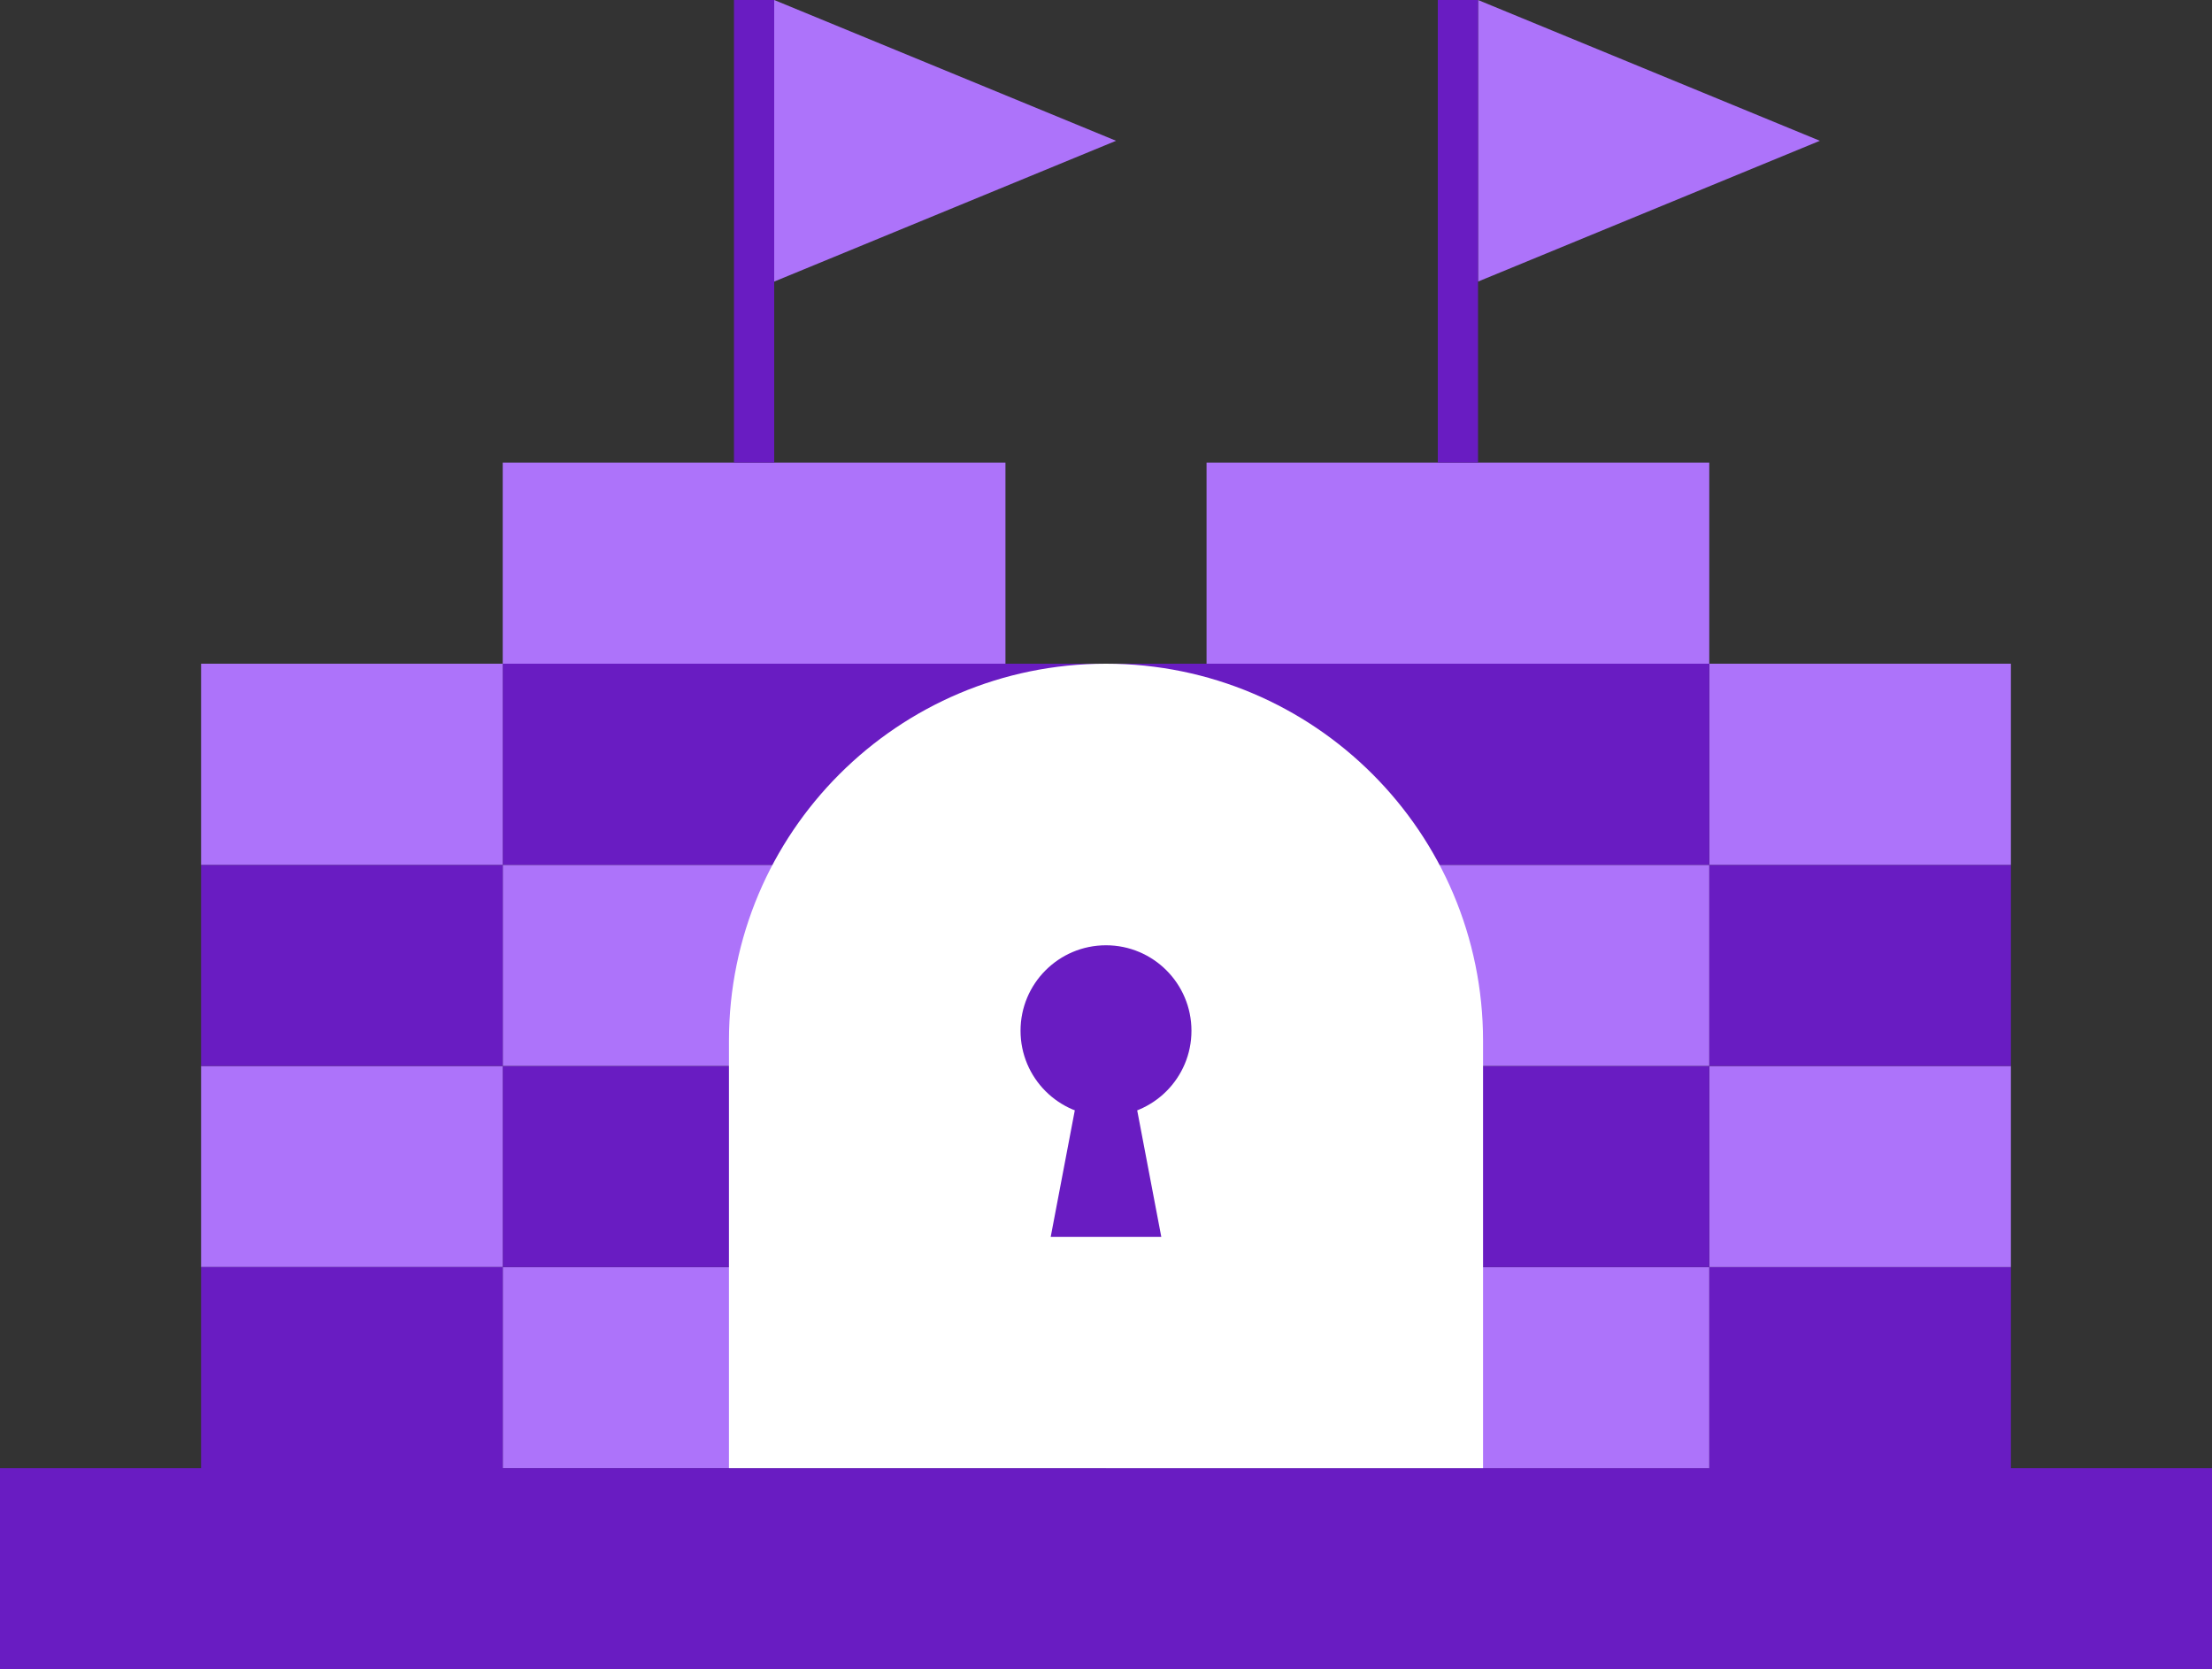 <?xml version="1.0" encoding="utf-8"?>
<!-- Generator: Adobe Illustrator 22.0.0, SVG Export Plug-In . SVG Version: 6.00 Build 0)  -->
<svg version="1.1" id="Layer_1" xmlns="http://www.w3.org/2000/svg" xmlns:xlink="http://www.w3.org/1999/xlink" x="0px" y="0px"
	 viewBox="0 0 220 166" style="enable-background:new 0 0 220 166;" xml:space="preserve">
<rect x="0" y="0" width="220" height="166" fill="#333333" stroke="none"/>
<style type="text/css">
	.st0{fill:#AD73FA;}
	.st1{fill:#691CC2;}
	.st2{fill:#FFFFFF;}
</style>
<rect x="50" y="126" class="st0" width="60" height="20"/>
<rect x="50" y="106" class="st1" width="60" height="20"/>
<rect x="50" y="86" class="st0" width="60" height="20"/>
<rect x="50" y="66" class="st1" width="60" height="20"/>
<rect x="50" y="46" class="st0" width="50" height="20"/>
<rect x="20" y="106" class="st0" width="30" height="20"/>
<rect x="20" y="86" class="st1" width="30" height="20"/>
<rect x="20" y="66" class="st0" width="30" height="20"/>
<polygon class="st1" points="200,146 200,126 170,126 170,146 50,146 50,126 20,126 20,146 0,146 0,166 220,166 220,146 "/>
<rect x="170" y="106" class="st0" width="30" height="20"/>
<rect x="170" y="86" class="st1" width="30" height="20"/>
<rect x="170" y="66" class="st0" width="30" height="20"/>
<rect x="110" y="126" class="st0" width="60" height="20"/>
<rect x="110" y="106" class="st1" width="60" height="20"/>
<rect x="110" y="86" class="st0" width="60" height="20"/>
<rect x="110" y="66" class="st1" width="60" height="20"/>
<rect x="120" y="46" class="st0" width="50" height="20"/>
<path class="st2" d="M110,66L110,66c-20.7,0-37.5,16.8-37.5,37.5V146h75v-42.5C147.5,82.8,130.7,66,110,66z"/>
<circle class="st1" cx="110" cy="102.5" r="8.5"/>
<polygon class="st1" points="111.5,102 108.5,102 104.5,123 115.5,123 "/>
<polygon class="st0" points="77,0 77,28 111,14 "/>
<rect x="73" class="st1" width="4" height="46"/>
<polygon class="st0" points="147,0 147,28 181,14 "/>
<rect x="143" class="st1" width="4" height="46"/>
</svg>
